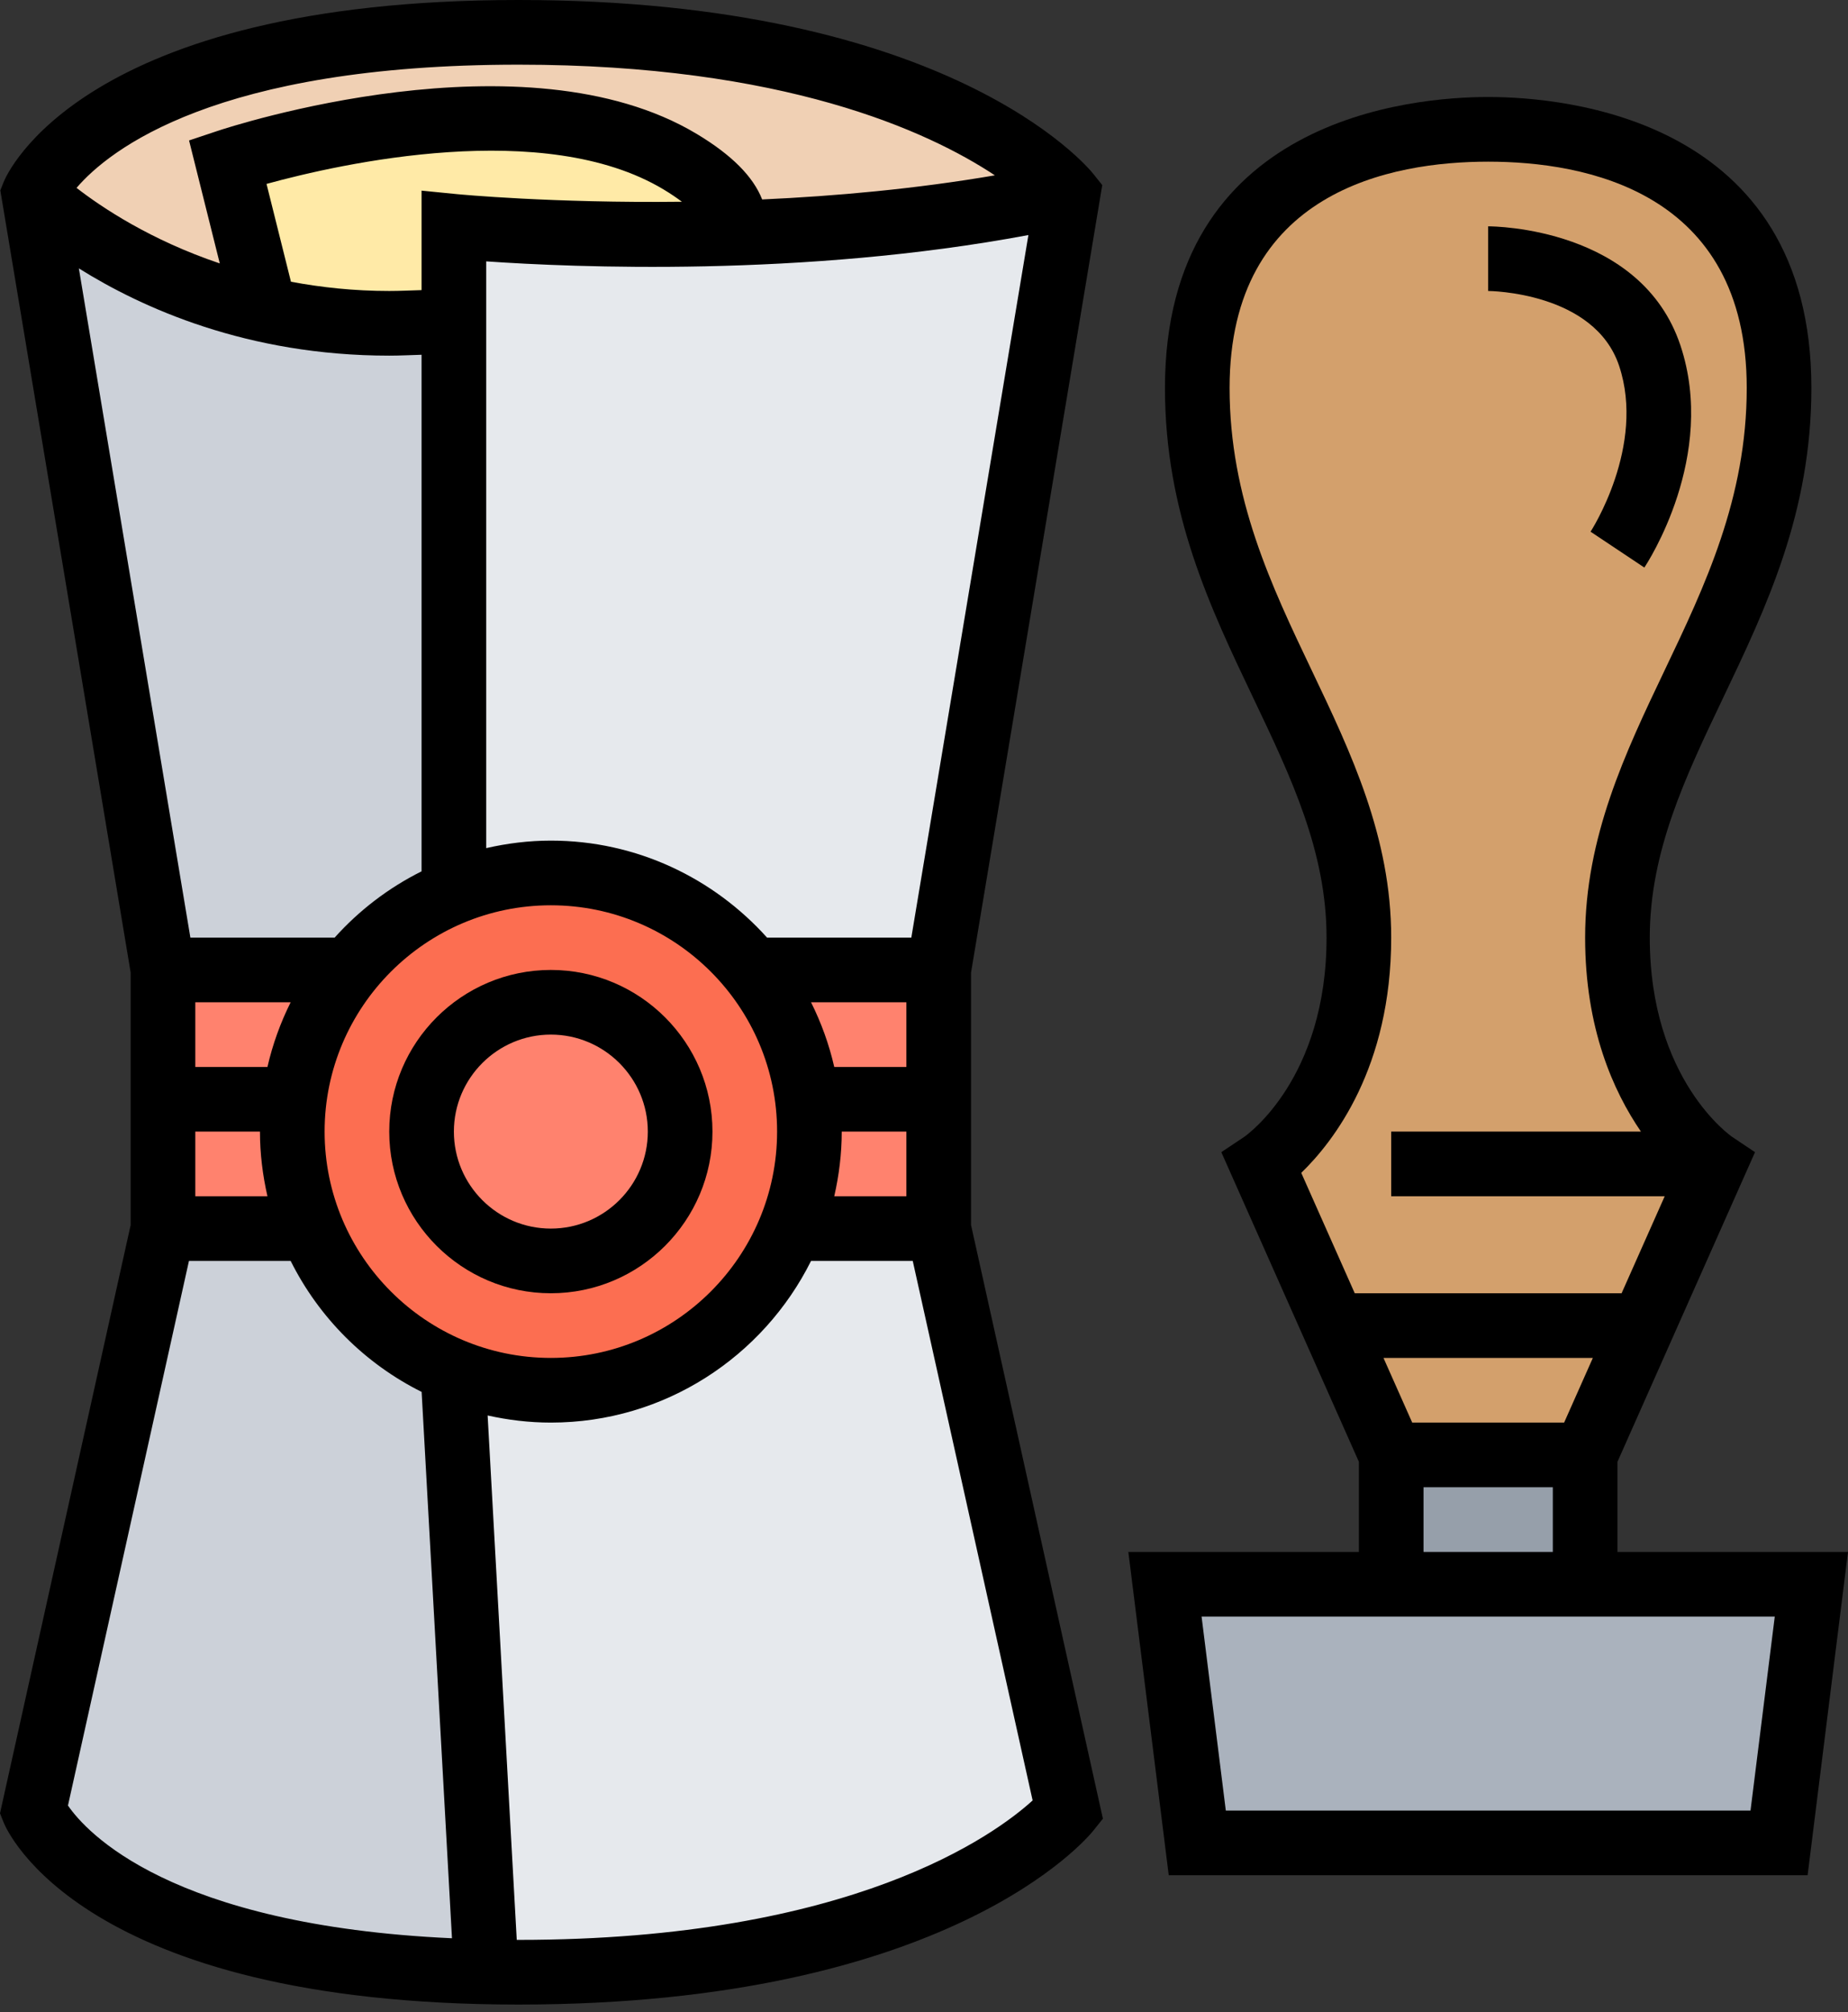 <svg width="113" height="123" viewBox="0 0 113 123" fill="none" xmlns="http://www.w3.org/2000/svg">
<rect x="0" y="0" width="113" height="123" fill="#333333" stroke="none"/>
<path d="M110.761 96.841L108.784 112.652H73.21L71.234 96.841H85.068H96.926H110.761Z" fill="#AAB2BD"/>
<path d="M85.068 88.936H96.926V96.841H85.068V88.936Z" fill="#969FAA"/>
<path d="M98.903 57.314C98.903 45.456 108.785 37.551 108.785 23.716C108.785 9.882 96.926 7.905 90.997 7.905C85.068 7.905 73.21 9.882 73.21 23.716C73.21 37.551 83.092 45.456 83.092 57.314C83.092 67.196 77.163 71.149 77.163 71.149L81.55 81.031L85.068 88.936H96.926L100.444 81.031L104.832 71.149C104.832 71.149 98.903 67.196 98.903 57.314Z" fill="#D3A06C"/>
<path d="M41.588 9.882C31.707 3.953 13.919 9.882 13.919 9.882L15.896 17.787L15.659 18.815C6.903 16.7 2.061 11.858 2.061 11.858C2.061 11.858 6.014 1.976 31.707 1.976C57.399 1.976 65.305 11.858 65.305 11.858C58.387 13.4 51.174 14.032 44.948 14.249L44.928 13.835C44.988 12.649 44 11.325 41.588 9.882Z" fill="#F0D0B4"/>
<path d="M44.928 13.835L44.948 14.249C35.145 14.566 27.754 13.835 27.754 13.835V19.665C26.45 19.724 25.125 19.764 23.801 19.764C20.797 19.764 18.07 19.388 15.659 18.815L15.896 17.787L13.919 9.882C13.919 9.882 31.707 3.953 41.588 9.882C44 11.325 44.988 12.649 44.928 13.835Z" fill="#FFEAA7"/>
<path d="M27.754 53.362L28.13 54.37C25.442 55.377 23.11 57.097 21.351 59.291H9.967L2.061 11.858C2.061 11.858 6.903 16.7 15.659 18.815C18.07 19.388 20.797 19.764 23.801 19.764C25.125 19.764 26.45 19.724 27.754 19.665V53.362Z" fill="#CCD1D9"/>
<path d="M27.754 84.983L29.73 120.538C5.816 120.044 2.061 110.676 2.061 110.676L9.967 75.102H19.018C20.679 79.193 23.979 82.434 28.13 83.975L27.754 84.983Z" fill="#CCD1D9"/>
<path d="M57.399 75.102L65.305 110.676C65.305 110.676 57.399 120.558 31.707 120.558C31.035 120.558 30.363 120.558 29.73 120.538L27.754 84.983L28.13 83.975C29.849 84.627 31.726 84.983 33.683 84.983C40.324 84.983 45.996 80.892 48.348 75.102H57.399Z" fill="#E6E9ED"/>
<path d="M65.305 11.858L57.399 59.291H46.016C43.13 55.674 38.683 53.362 33.683 53.362C31.726 53.362 29.849 53.717 28.13 54.37L27.754 53.362V19.665V13.835C27.754 13.835 35.145 14.566 44.948 14.249C51.174 14.032 58.387 13.4 65.305 11.858Z" fill="#E6E9ED"/>
<path d="M46.016 59.291C47.814 61.524 49 64.231 49.375 67.216C49.454 67.848 49.494 68.52 49.494 69.172C49.494 71.267 49.079 73.263 48.348 75.102H57.399V59.291H46.016Z" fill="#FF826E"/>
<path d="M17.991 67.196C18.366 64.231 19.572 61.504 21.351 59.291H9.967V75.102H19.018C18.287 73.263 17.872 71.267 17.872 69.172C17.872 68.501 17.912 67.848 17.991 67.196Z" fill="#FF826E"/>
<path d="M46.016 59.291C47.814 61.524 49 64.232 49.375 67.216C49.454 67.848 49.494 68.52 49.494 69.172C49.494 71.267 49.079 73.263 48.348 75.102C45.996 80.892 40.324 84.983 33.683 84.983C31.727 84.983 29.849 84.628 28.13 83.975C23.979 82.434 20.679 79.193 19.018 75.102C18.287 73.263 17.872 71.267 17.872 69.172C17.872 68.501 17.912 67.848 17.991 67.196C18.366 64.232 19.572 61.504 21.351 59.291C23.11 57.097 25.442 55.377 28.13 54.37C29.849 53.717 31.727 53.362 33.683 53.362C38.683 53.362 43.13 55.674 46.016 59.291Z" fill="#FC6E51"/>
<path d="M33.683 77.078C38.049 77.078 41.589 73.538 41.589 69.172C41.589 64.806 38.049 61.267 33.683 61.267C29.317 61.267 25.778 64.806 25.778 69.172C25.778 73.538 29.317 77.078 33.683 77.078Z" fill="#FF826E"/>
<path d="M98.903 94.865V89.357L107.314 70.429L105.929 69.504C105.877 69.471 100.879 66.038 100.879 57.314C100.879 52.061 103.047 47.516 105.342 42.705C108.006 37.122 110.761 31.347 110.761 23.716C110.761 7.212 95.634 5.929 90.997 5.929C86.361 5.929 71.234 7.212 71.234 23.716C71.234 31.347 73.989 37.122 76.653 42.705C78.947 47.516 81.115 52.061 81.115 57.314C81.115 65.919 76.26 69.372 76.066 69.504L74.68 70.429L83.092 89.357V94.865H68.995L71.465 114.629H110.53L113 94.865H98.903ZM86.353 86.96L84.596 83.007H97.399L95.642 86.96H86.353ZM85.068 57.314C85.068 51.166 82.604 46 80.22 41.003C77.746 35.818 75.186 30.454 75.186 23.716C75.186 11.678 85.094 9.882 90.997 9.882C96.901 9.882 106.808 11.678 106.808 23.716C106.808 30.454 104.249 35.818 101.774 41.003C99.391 46 96.926 51.166 96.926 57.314C96.926 62.842 98.634 66.682 100.339 69.172H85.068V73.125H101.792L99.156 79.054H82.839L79.568 71.694C81.55 69.777 85.068 65.253 85.068 57.314ZM87.044 90.912H94.95V94.865H87.044V90.912ZM107.039 110.676H74.955L73.473 98.818H83.092H98.903H108.522L107.039 110.676Z" fill="black"/>
<path d="M99.005 22.364C100.642 27.276 97.29 32.454 97.258 32.501L100.547 34.693C100.731 34.418 105.01 27.882 102.753 21.113C100.353 13.918 91.377 13.835 90.997 13.835V17.787C91.062 17.787 97.496 17.839 99.005 22.364Z" fill="black"/>
<path d="M33.683 79.054C39.132 79.054 43.565 74.621 43.565 69.172C43.565 63.724 39.132 59.291 33.683 59.291C28.234 59.291 23.801 63.724 23.801 69.172C23.801 74.621 28.234 79.054 33.683 79.054ZM33.683 63.243C36.952 63.243 39.612 65.903 39.612 69.172C39.612 72.441 36.952 75.101 33.683 75.101C30.414 75.101 27.754 72.441 27.754 69.172C27.754 65.903 30.414 63.243 33.683 63.243Z" fill="black"/>
<path d="M59.376 69.172V67.196V59.455L67.4 11.315L66.85 10.625C66.5 10.19 58.045 0 31.707 0C4.984 0 0.407 10.67 0.225 11.123L0.02 11.637L7.99 59.455V67.196V69.172V74.882L0 110.844L0.225 111.409C0.407 111.866 4.984 122.534 31.707 122.534C58.045 122.534 66.5 112.344 66.848 111.911L67.439 111.172L59.376 74.882V69.172ZM11.641 57.314L4.822 16.406C8.682 18.823 15.121 21.74 23.801 21.74C24.463 21.74 25.117 21.704 25.778 21.686V53.263C23.756 54.271 21.957 55.65 20.463 57.314H11.641ZM16.297 11.242C20.864 9.988 33.29 7.21 40.571 11.578C41.027 11.852 41.391 12.103 41.695 12.332C33.76 12.425 28.056 11.878 27.952 11.868L25.778 11.653V17.734C25.117 17.752 24.463 17.787 23.801 17.787C21.639 17.787 19.641 17.568 17.791 17.222L16.297 11.242ZM46.903 57.314C43.644 53.686 38.932 51.385 33.683 51.385C32.323 51.385 31.003 51.553 29.73 51.844V15.977C35.035 16.346 49.106 16.951 62.884 14.368L55.725 57.314H46.903ZM11.943 61.267H17.773C17.153 62.51 16.671 63.832 16.354 65.22H11.943V61.267ZM33.683 55.338C41.31 55.338 47.517 61.544 47.517 69.172C47.517 76.799 41.31 83.007 33.683 83.007C26.056 83.007 19.849 76.799 19.849 69.172C19.849 61.544 26.056 55.338 33.683 55.338ZM55.423 61.267V65.22H51.012C50.695 63.832 50.213 62.51 49.593 61.267H55.423ZM51.47 69.172H55.423V73.125H51.012C51.302 71.852 51.47 70.532 51.47 69.172ZM31.707 3.953C47.915 3.953 56.739 8.008 60.834 10.718C55.978 11.55 51.083 11.989 46.604 12.192C46.055 10.793 44.743 9.471 42.606 8.188C32.062 1.864 14.056 7.751 13.295 8.006L11.56 8.585L13.439 16.103C9.2 14.674 6.226 12.682 4.68 11.485C6.676 9.158 13.208 3.953 31.707 3.953ZM15.896 69.172C15.896 70.532 16.064 71.852 16.354 73.125H11.943V69.172H15.896ZM4.156 110.368L11.554 77.078H17.773C19.505 80.546 22.327 83.367 25.797 85.092H25.782L27.637 118.482C10.396 117.694 5.263 111.982 4.156 110.368ZM31.707 118.581C31.669 118.581 31.636 118.579 31.598 118.579L29.817 86.525C31.064 86.802 32.355 86.96 33.683 86.96C40.65 86.96 46.675 82.924 49.593 77.078H55.812L63.142 110.057C60.874 112.123 52.142 118.581 31.707 118.581Z" fill="black"/>
</svg>
